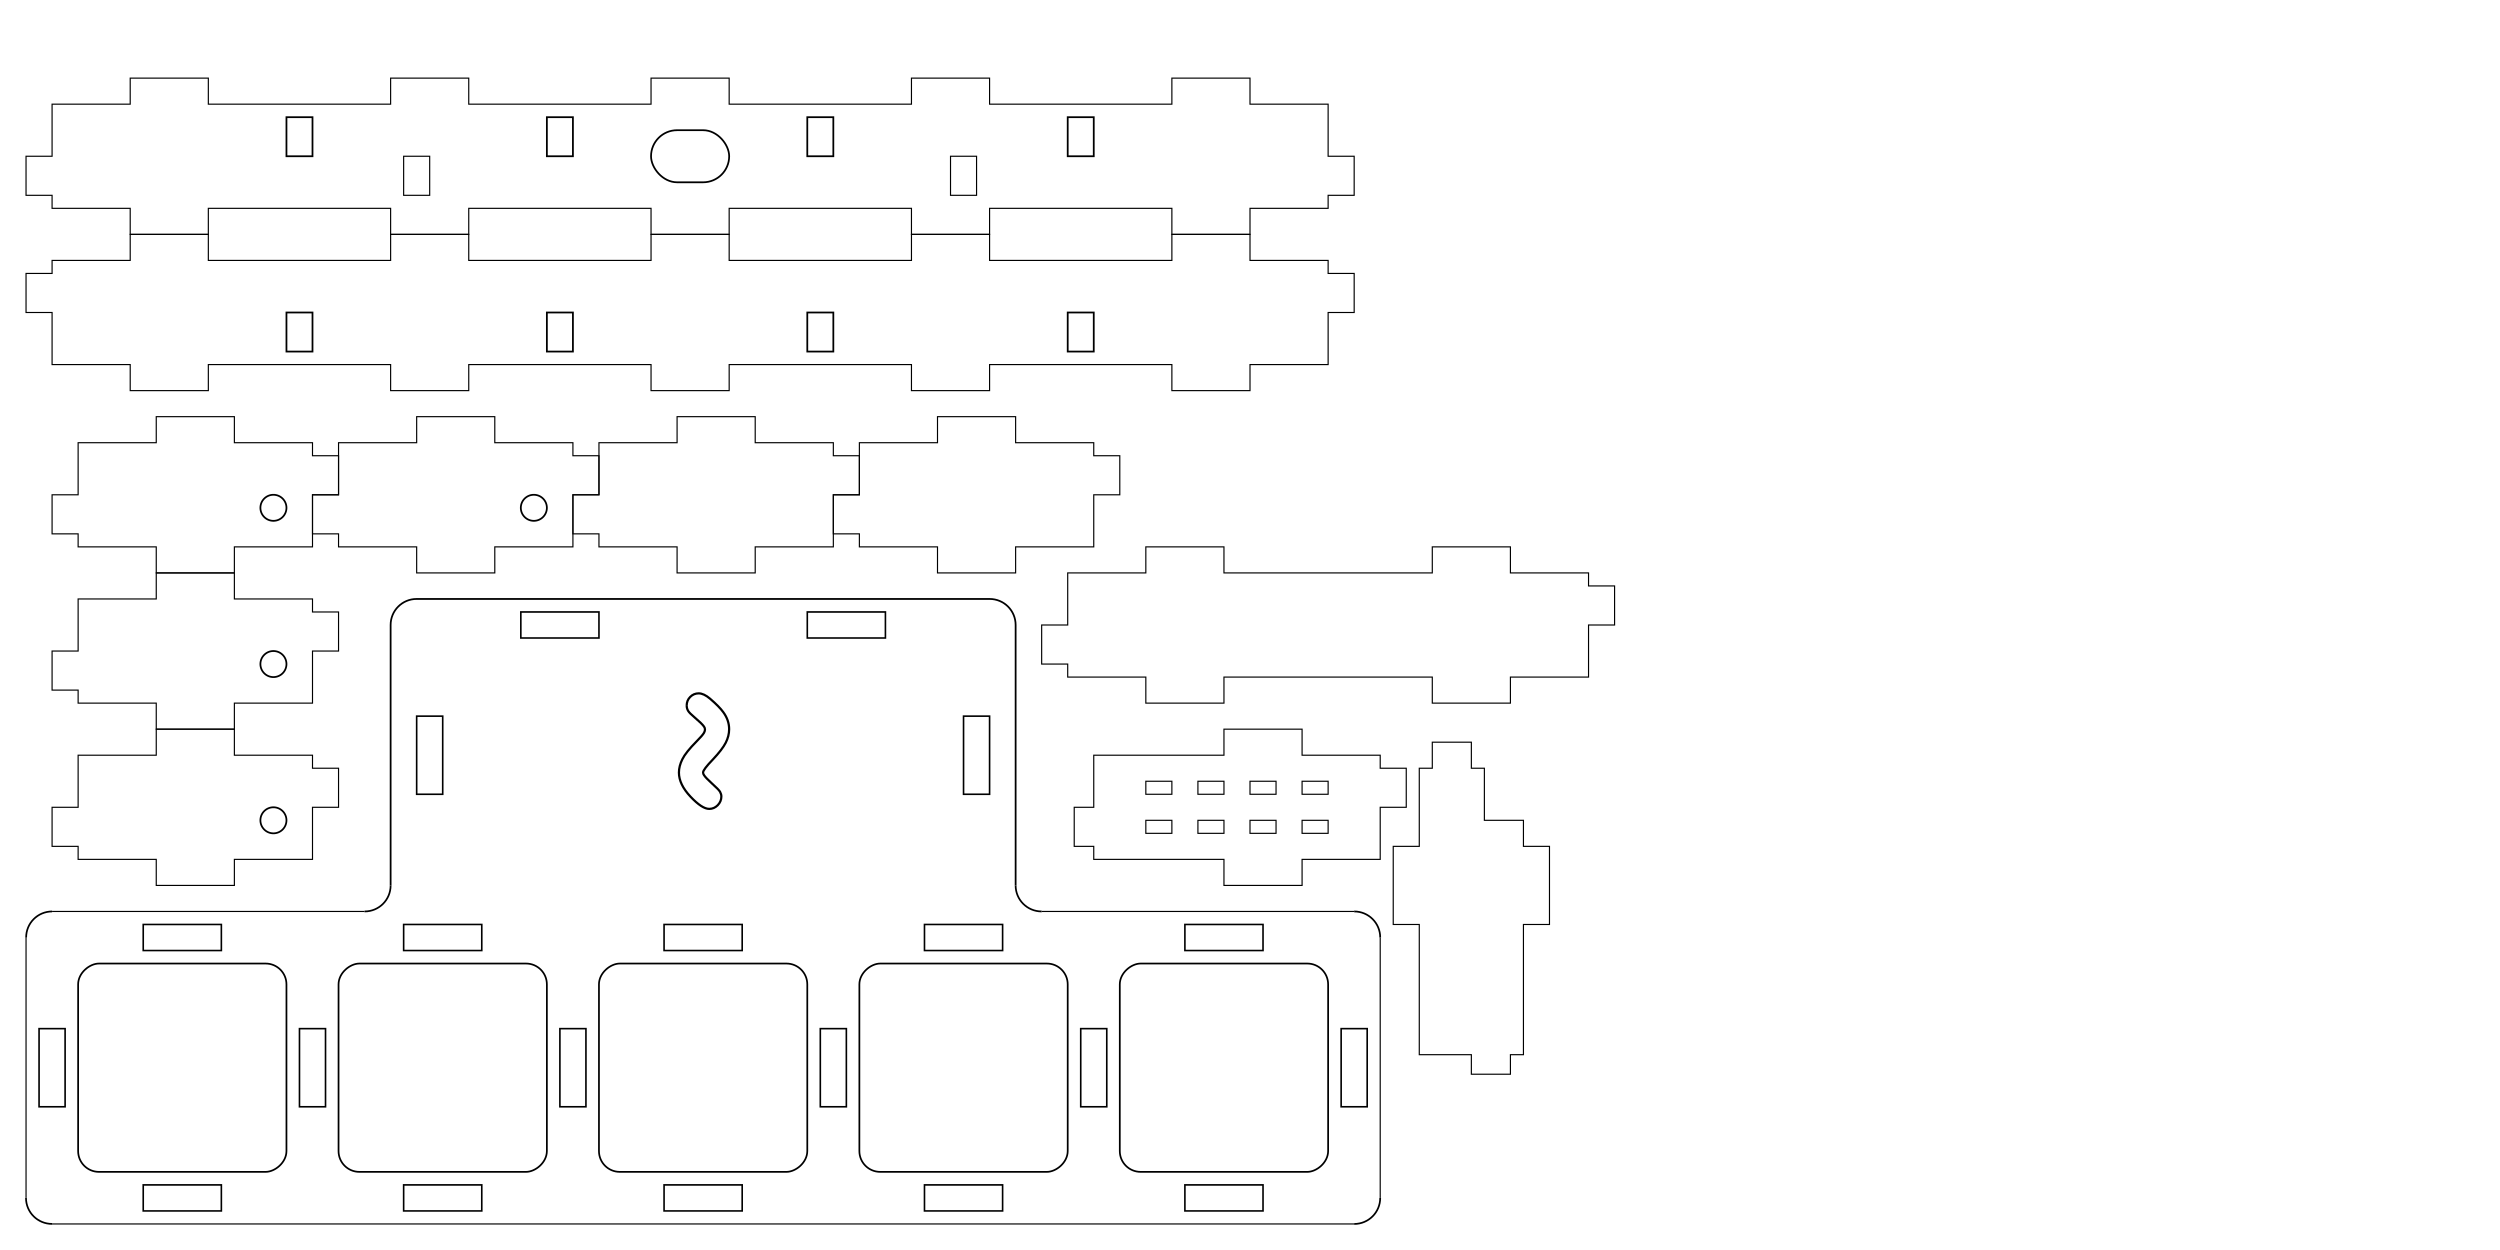 <?xml version="1.0" encoding="UTF-8" standalone="no"?>
<!-- Created with Inkscape (http://www.inkscape.org/) -->

<svg
   xmlns:dc="http://purl.org/dc/elements/1.1/"
   xmlns:cc="http://creativecommons.org/ns#"
   xmlns:rdf="http://www.w3.org/1999/02/22-rdf-syntax-ns#"
   xmlns:svg="http://www.w3.org/2000/svg"
   xmlns="http://www.w3.org/2000/svg"
   xmlns:sodipodi="http://sodipodi.sourceforge.net/DTD/sodipodi-0.dtd"
   xmlns:inkscape="http://www.inkscape.org/namespaces/inkscape"
   width="2160"
   height="1080"
   id="svg2"
   version="1.1"
   inkscape:version="0.48.3.1 r9886"
   sodipodi:docname="drawing.svg">
  <defs
     id="defs4" />
  <sodipodi:namedview
     id="base"
     pagecolor="#ffffff"
     bordercolor="#666666"
     borderopacity="1.0"
     inkscape:pageopacity="0.0"
     inkscape:pageshadow="2"
     inkscape:zoom="1.5507162"
     inkscape:cx="1241.8324"
     inkscape:cy="360.01167"
     inkscape:document-units="in"
     inkscape:current-layer="layer3"
     showgrid="true"
     inkscape:window-width="1366"
     inkscape:window-height="768"
     inkscape:window-x="0"
     inkscape:window-y="0"
     inkscape:window-maximized="0"
     units="in">
    <inkscape:grid
       type="xygrid"
       id="grid2985"
       empspacing="4"
       visible="true"
       enabled="true"
       snapvisiblegridlinesonly="true"
       units="in"
       spacingx="0.062in"
       spacingy="0.062in" />
  </sodipodi:namedview>
  <g
     inkscape:label="outline"
     inkscape:groupmode="layer"
     id="layer1"
     transform="translate(0,27.638)"
     style="opacity:0.5;display:inline">
    <rect
       style="fill:none;stroke:#ff0000;stroke-width:1.5;stroke-miterlimit:4;stroke-opacity:1;stroke-dasharray:none"
       id="rect3083"
       width="270"
       height="270"
       x="-630"
       y="782.362"
       rx="22.5"
       ry="22.5" />
    <rect
       style="fill:none;stroke:#ff0000;stroke-width:1.5;stroke-miterlimit:4;stroke-opacity:1;stroke-dasharray:none"
       id="rect3220"
       width="270"
       height="540"
       x="-360"
       y="197.362"
       rx="22.5"
       ry="22.5" />
    <rect
       style="fill:none;stroke:#ff0000;stroke-width:1.5;stroke-miterlimit:4;stroke-opacity:1;stroke-dasharray:none"
       id="rect3227"
       width="225"
       height="423"
       x="-360"
       y="253.612"
       rx="0"
       ry="0" />
    <rect
       style="fill:none;stroke:#ff0000;stroke-width:1.5;stroke-miterlimit:4;stroke-opacity:1;stroke-dasharray:none"
       id="rect3083-5"
       width="270"
       height="270"
       x="-630"
       y="557.362"
       rx="0"
       ry="0" />
    <rect
       style="fill:none;stroke:#ff0000;stroke-width:1.5;stroke-miterlimit:4;stroke-opacity:1;stroke-dasharray:none"
       id="rect3083-5-8"
       width="270"
       height="270"
       x="-630"
       y="332.362"
       rx="0"
       ry="0" />
    <rect
       style="fill:none;stroke:#ff0000;stroke-width:1.5;stroke-miterlimit:4;stroke-opacity:1;stroke-dasharray:none"
       id="rect3083-5-89"
       width="270"
       height="270"
       x="-630"
       y="107.362"
       rx="0"
       ry="0" />
    <rect
       style="fill:none;stroke:#ff0000;stroke-width:1.5;stroke-miterlimit:4;stroke-opacity:1;stroke-dasharray:none"
       id="rect3083-5-6"
       width="270"
       height="270"
       x="-630"
       y="-117.638"
       rx="22.5"
       ry="22.5" />
    <rect
       style="fill:none;stroke:#ff0000;stroke-width:1.53;stroke-miterlimit:4;stroke-opacity:1;stroke-dasharray:none;display:inline"
       id="rect4531"
       width="202.5"
       height="90"
       x="-315"
       y="849.862"
       rx="0"
       ry="0" />
    <rect
       style="fill:none;stroke:#ff0000;stroke-width:1.53;stroke-miterlimit:4;stroke-opacity:1;stroke-dasharray:none;display:inline"
       id="rect4693"
       width="1102.5"
       height="90"
       x="45"
       y="-140.138" />
  </g>
  <g
     inkscape:groupmode="layer"
     id="layer3"
     inkscape:label="laser"
     style="display:inline">
    <rect
       transform="matrix(0,-1,1,0,0,0)"
       style="fill:none;stroke:#000000;stroke-width:1.5;stroke-miterlimit:4;stroke-opacity:1;stroke-dasharray:none"
       id="rect3157"
       width="180"
       height="180"
       x="-1012.5"
       y="967.5"
       rx="18"
       ry="18" />
    <rect
       transform="matrix(0,-1,1,0,0,0)"
       style="fill:none;stroke:#000000;stroke-width:1.403;stroke-miterlimit:4;stroke-opacity:1;stroke-dasharray:none"
       id="rect3225-2"
       width="22.5"
       height="67.5"
       x="-1046.25"
       y="1023.75"
       rx="2.4784607e-05"
       ry="0" />
    <rect
       transform="matrix(0,-1,1,0,0,0)"
       style="fill:none;stroke:#000000;stroke-width:1.403;stroke-miterlimit:4;stroke-opacity:1;stroke-dasharray:none"
       id="rect3225-2-6"
       width="22.5"
       height="67.5"
       x="-821.25"
       y="1023.75"
       rx="2.4784607e-05"
       ry="0" />
    <rect
       style="fill:none;stroke:#000000;stroke-width:1.403;stroke-miterlimit:4;stroke-opacity:1;stroke-dasharray:none"
       id="rect3225-2-1"
       width="22.5"
       height="67.5"
       x="-1181.25"
       y="-956.25"
       rx="2.4784607e-05"
       ry="0"
       transform="scale(-1,-1)" />
    <rect
       transform="matrix(0,-1,1,0,0,0)"
       style="fill:none;stroke:#000000;stroke-width:1.5;stroke-miterlimit:4;stroke-opacity:1;stroke-dasharray:none"
       id="rect3157-5"
       width="180"
       height="180"
       x="-1012.5"
       y="742.5"
       rx="18"
       ry="18" />
    <rect
       transform="matrix(0,-1,1,0,0,0)"
       style="fill:none;stroke:#000000;stroke-width:1.403;stroke-miterlimit:4;stroke-opacity:1;stroke-dasharray:none"
       id="rect3225-2-12"
       width="22.5"
       height="67.5"
       x="-1046.25"
       y="798.75"
       rx="2.4784607e-05"
       ry="0" />
    <rect
       transform="matrix(0,-1,1,0,0,0)"
       style="fill:none;stroke:#000000;stroke-width:1.403;stroke-miterlimit:4;stroke-opacity:1;stroke-dasharray:none"
       id="rect3225-2-6-1"
       width="22.5"
       height="67.5"
       x="-821.25"
       y="798.75"
       rx="2.4784607e-05"
       ry="0" />
    <rect
       style="fill:none;stroke:#000000;stroke-width:1.403;stroke-miterlimit:4;stroke-opacity:1;stroke-dasharray:none"
       id="rect3225-2-1-2"
       width="22.5"
       height="67.5"
       x="-956.25"
       y="-956.25"
       rx="2.4784607e-05"
       ry="0"
       transform="scale(-1,-1)" />
    <rect
       transform="matrix(0,-1,1,0,0,0)"
       style="fill:none;stroke:#000000;stroke-width:1.5;stroke-miterlimit:4;stroke-opacity:1;stroke-dasharray:none"
       id="rect3157-5-3"
       width="180"
       height="180"
       x="-1012.5"
       y="517.5"
       rx="18"
       ry="18" />
    <rect
       transform="matrix(0,-1,1,0,0,0)"
       style="fill:none;stroke:#000000;stroke-width:1.403;stroke-miterlimit:4;stroke-opacity:1;stroke-dasharray:none"
       id="rect3225-2-12-7"
       width="22.5"
       height="67.5"
       x="-1046.25"
       y="573.75"
       rx="2.4784607e-05"
       ry="0" />
    <rect
       transform="matrix(0,-1,1,0,0,0)"
       style="fill:none;stroke:#000000;stroke-width:1.403;stroke-miterlimit:4;stroke-opacity:1;stroke-dasharray:none"
       id="rect3225-2-6-1-1"
       width="22.5"
       height="67.5"
       x="-821.25"
       y="573.75"
       rx="2.4784607e-05"
       ry="0" />
    <rect
       style="fill:none;stroke:#000000;stroke-width:1.403;stroke-miterlimit:4;stroke-opacity:1;stroke-dasharray:none"
       id="rect3225-2-1-2-1"
       width="22.5"
       height="67.5"
       x="-731.25"
       y="-956.25"
       rx="2.4784607e-05"
       ry="0"
       transform="scale(-1,-1)" />
    <rect
       transform="matrix(0,-1,1,0,0,0)"
       style="fill:none;stroke:#000000;stroke-width:1.5;stroke-miterlimit:4;stroke-opacity:1;stroke-dasharray:none"
       id="rect3157-5-7"
       width="180"
       height="180"
       x="-1012.5"
       y="292.5"
       rx="18"
       ry="18" />
    <rect
       transform="matrix(0,-1,1,0,0,0)"
       style="fill:none;stroke:#000000;stroke-width:1.403;stroke-miterlimit:4;stroke-opacity:1;stroke-dasharray:none"
       id="rect3225-2-12-5"
       width="22.5"
       height="67.5"
       x="-1046.25"
       y="348.75"
       rx="2.4784607e-05"
       ry="0" />
    <rect
       transform="matrix(0,-1,1,0,0,0)"
       style="fill:none;stroke:#000000;stroke-width:1.403;stroke-miterlimit:4;stroke-opacity:1;stroke-dasharray:none"
       id="rect3225-2-6-1-4"
       width="22.5"
       height="67.5"
       x="-821.25"
       y="348.75"
       rx="2.4784607e-05"
       ry="0" />
    <rect
       style="fill:none;stroke:#000000;stroke-width:1.403;stroke-miterlimit:4;stroke-opacity:1;stroke-dasharray:none"
       id="rect3225-2-1-2-0"
       width="22.5"
       height="67.5"
       x="-506.25"
       y="-956.25"
       rx="2.4784607e-05"
       ry="0"
       transform="scale(-1,-1)" />
    <rect
       transform="matrix(0,-1,1,0,0,0)"
       style="fill:none;stroke:#000000;stroke-width:1.5;stroke-miterlimit:4;stroke-opacity:1;stroke-dasharray:none"
       id="rect3157-5-4"
       width="180"
       height="180"
       x="-1012.5"
       y="67.5"
       rx="18"
       ry="18" />
    <rect
       transform="matrix(0,-1,1,0,0,0)"
       style="fill:none;stroke:#000000;stroke-width:1.403;stroke-miterlimit:4;stroke-opacity:1;stroke-dasharray:none"
       id="rect3225-2-12-8"
       width="22.5"
       height="67.5"
       x="-1046.25"
       y="123.75"
       rx="2.4784607e-05"
       ry="0" />
    <rect
       transform="matrix(0,-1,1,0,0,0)"
       style="fill:none;stroke:#000000;stroke-width:1.403;stroke-miterlimit:4;stroke-opacity:1;stroke-dasharray:none"
       id="rect3225-2-6-1-17"
       width="22.5"
       height="67.5"
       x="-821.25"
       y="123.75"
       rx="2.4784607e-05"
       ry="0" />
    <rect
       style="fill:none;stroke:#000000;stroke-width:1.403;stroke-miterlimit:4;stroke-opacity:1;stroke-dasharray:none"
       id="rect3225-2-1-2-9"
       width="22.5"
       height="67.5"
       x="-281.25"
       y="-956.25"
       rx="2.4784607e-05"
       ry="0"
       transform="scale(-1,-1)" />
    <rect
       style="fill:none;stroke:#000000;stroke-width:1.403;stroke-miterlimit:4;stroke-opacity:1;stroke-dasharray:none"
       id="rect3225-2-1-2-9-5"
       width="22.5"
       height="67.5"
       x="-56.25"
       y="-956.25"
       rx="2.4784607e-05"
       ry="0"
       transform="scale(-1,-1)" />
    <rect
       transform="matrix(0,-1,1,0,0,0)"
       style="fill:none;stroke:#000000;stroke-width:1.403;stroke-miterlimit:4;stroke-opacity:1;stroke-dasharray:none"
       id="rect3225-2-6-1-4-6"
       width="22.5"
       height="67.5"
       x="-551.25"
       y="450"
       rx="2.4784607e-05"
       ry="0" />
    <rect
       transform="matrix(0,-1,1,0,0,0)"
       style="fill:none;stroke:#000000;stroke-width:1.403;stroke-miterlimit:4;stroke-opacity:1;stroke-dasharray:none"
       id="rect3225-2-6-1-4-6-4"
       width="22.5"
       height="67.5"
       x="-551.25"
       y="697.5"
       rx="2.4784607e-05"
       ry="0" />
    <rect
       style="fill:none;stroke:#000000;stroke-width:1.403;stroke-miterlimit:4;stroke-opacity:1;stroke-dasharray:none"
       id="rect3225-2-6-1-4-6-6"
       width="22.5"
       height="67.5"
       x="-382.5"
       y="-686.25"
       rx="2.4784607e-05"
       ry="0"
       transform="scale(-1,-1)" />
    <rect
       style="fill:none;stroke:#000000;stroke-width:1.403;stroke-miterlimit:4;stroke-opacity:1;stroke-dasharray:none"
       id="rect3225-2-6-1-4-6-6-8"
       width="22.5"
       height="67.5"
       x="-855"
       y="-686.25"
       rx="2.4784607e-05"
       ry="0"
       transform="scale(-1,-1)" />
    <path
       style="fill:none;stroke:#000000;stroke-width:1.53;stroke-miterlimit:4;stroke-opacity:1;stroke-dasharray:none"
       d="m 337.5,765 0,-225 c 0,-12.465 10.035,-22.5 22.5,-22.5 l 495,0 c 12.465,0 22.5,10.035 22.5,22.5 l 0,225"
       id="rect3220-5"
       inkscape:connector-curvature="0"
       sodipodi:nodetypes="cssssc" />
    <path
       style="fill:none;stroke:#000000;stroke-width:1.5;stroke-miterlimit:4;stroke-opacity:1;display:inline"
       d="m 337.5,765 c 0,12.465 -10.035,22.5 -22.5,22.5"
       id="rect3220-5-4"
       inkscape:connector-curvature="0"
       sodipodi:nodetypes="cc" />
    <path
       style="fill:none;stroke:#000000;stroke-width:1.5;stroke-miterlimit:4;stroke-opacity:1;display:inline"
       d="m 900,787.5 c -12.465,0 -22.5,-10.035 -22.5,-22.5"
       id="rect3220-5-4-6"
       inkscape:connector-curvature="0"
       sodipodi:nodetypes="cc" />
    <path
       style="fill:none;stroke:#000000;stroke-width:1.5;stroke-miterlimit:4;stroke-opacity:1;display:inline"
       d="m 1192.5,1035 c 0,12.465 -10.035,22.5 -22.5,22.5"
       id="rect3220-5-4-7"
       inkscape:connector-curvature="0"
       sodipodi:nodetypes="cc" />
    <path
       style="fill:none;stroke:#000000;stroke-width:1.5;stroke-miterlimit:4;stroke-opacity:1;display:inline"
       d="m 1170,787.5 c 12.465,0 22.5,10.035 22.5,22.5"
       id="rect3220-5-4-7-1"
       inkscape:connector-curvature="0"
       sodipodi:nodetypes="cc" />
    <path
       style="fill:none;stroke:#000000;stroke-width:1px;stroke-linecap:butt;stroke-linejoin:miter;stroke-opacity:1"
       d="m 900,787.5 270,0"
       id="path4476"
       inkscape:connector-curvature="0" />
    <path
       style="fill:none;stroke:#000000;stroke-width:1px;stroke-linecap:butt;stroke-linejoin:miter;stroke-opacity:1"
       d="M 1192.5,810 1192.5,1035"
       id="path4478"
       inkscape:connector-curvature="0" />
    <path
       style="fill:none;stroke:#000000;stroke-width:1px;stroke-linecap:butt;stroke-linejoin:miter;stroke-opacity:1"
       d="m 1170,1057.5 -1125,0"
       id="path4480"
       inkscape:connector-curvature="0" />
    <path
       style="fill:none;stroke:#000000;stroke-width:1px;stroke-linecap:butt;stroke-linejoin:miter;stroke-opacity:1"
       d="m 22.5,1035 0,-225"
       id="path4482"
       inkscape:connector-curvature="0" />
    <path
       style="fill:none;stroke:#000000;stroke-width:1px;stroke-linecap:butt;stroke-linejoin:miter;stroke-opacity:1"
       d="m 45,787.5 270,0"
       id="path4484"
       inkscape:connector-curvature="0" />
    <path
       style="fill:none;stroke:#000000;stroke-width:1.5;stroke-miterlimit:4;stroke-opacity:1;display:inline"
       d="m 45.041,1057.458 c -12.465,0.046 -22.537,-9.952 -22.583,-22.417"
       id="rect3220-5-4-64"
       inkscape:connector-curvature="0"
       sodipodi:nodetypes="cc" />
    <path
       style="fill:none;stroke:#000000;stroke-width:1.5;stroke-miterlimit:4;stroke-opacity:1;display:inline"
       d="M 22.583,810.083 C 22.537,797.618 32.535,787.546 45,787.5"
       id="rect3220-5-4-64-0"
       inkscape:connector-curvature="0"
       sodipodi:nodetypes="cc" />
    <g
       style="font-size:40px;font-style:normal;font-variant:normal;font-weight:bold;font-stretch:normal;text-align:center;line-height:125%;letter-spacing:0px;word-spacing:0px;text-anchor:middle;fill:none;stroke:#000000;stroke-width:0.368;stroke-miterlimit:4;stroke-opacity:1;stroke-dasharray:none;display:inline;font-family:Courier New;-inkscape-font-specification:Courier New Bold"
       id="text4522"
       transform="matrix(0,-5.215,5.215,0,-1816.918,2499.807)">
      <path
         d="m 362.445,462.17 c 0.573,1e-5 1.055,0.195 1.445,0.586 0.391,0.391 0.586,0.859 0.586,1.406 -3e-5,0.56 -0.293,1.185 -0.879,1.875 -0.885,1.029 -1.628,1.758 -2.227,2.188 -0.885,0.651 -1.829,0.977 -2.832,0.977 -0.755,0 -1.504,-0.189 -2.246,-0.566 -0.742,-0.378 -1.673,-1.094 -2.793,-2.148 -1.107,-1.068 -1.816,-1.602 -2.129,-1.602 -0.156,10e-6 -0.306,0.052 -0.449,0.156 -0.286,0.182 -0.755,0.632 -1.406,1.348 -0.638,0.716 -1.087,1.152 -1.348,1.309 -0.26,0.143 -0.521,0.215 -0.781,0.215 -0.547,10e-6 -1.029,-0.202 -1.445,-0.605 -0.404,-0.404 -0.605,-0.872 -0.605,-1.406 0,-0.794 0.677,-1.829 2.031,-3.105 1.354,-1.276 2.682,-1.914 3.984,-1.914 0.716,2e-5 1.452,0.189 2.207,0.566 0.755,0.365 1.751,1.159 2.988,2.383 0.638,0.638 1.107,1.042 1.406,1.211 0.195,0.104 0.371,0.156 0.527,0.156 0.182,10e-6 0.345,-0.052 0.488,-0.156 0.326,-0.221 0.846,-0.755 1.562,-1.602 0.456,-0.547 0.807,-0.892 1.055,-1.035 0.26,-0.156 0.547,-0.234 0.859,-0.234"
         id="path4529"
         inkscape:connector-curvature="0"
         style="fill:none;stroke:#000000;stroke-width:0.368;stroke-miterlimit:4;stroke-opacity:1;stroke-dasharray:none" />
    </g>
    <path
       style="fill:none;stroke:#000000;stroke-width:1px;stroke-linecap:butt;stroke-linejoin:miter;stroke-opacity:1"
       d="m 135,630 67.5,0 0,22.5 67.5,0 0,11.25 22.5,0 0,33.75 -22.5,0 0,45 -67.5,0 0,22.5 -67.5,0 0,-22.5 -67.5,0 0,-11.25 -22.5,0 0,-33.75 22.5,0 0,-45 67.5,0 z"
       id="path4578"
       inkscape:connector-curvature="0" />
    <path
       sodipodi:type="arc"
       style="fill:none;stroke:#000000;stroke-width:1.53;stroke-miterlimit:4;stroke-opacity:1;stroke-dasharray:none"
       id="path4580"
       sodipodi:cx="1496.25"
       sodipodi:cy="1001.25"
       sodipodi:rx="11.25"
       sodipodi:ry="11.25"
       d="m 1507.5,1001.25 a 11.25,11.25 0 1 1 -22.5,0 11.25,11.25 0 1 1 22.5,0 z"
       transform="translate(-1260,-292.5)" />
    <path
       style="fill:none;stroke:#000000;stroke-width:1px;stroke-linecap:butt;stroke-linejoin:miter;stroke-opacity:1;display:inline"
       d="m 135,495 67.5,0 0,22.5 67.5,0 0,11.25 22.5,0 0,33.75 -22.5,0 0,45 -67.5,0 0,22.5 -67.5,0 0,-22.5 -67.5,0 0,-11.25 -22.5,0 0,-33.75 22.5,0 0,-45 67.5,0 z"
       id="path4578-1"
       inkscape:connector-curvature="0" />
    <path
       sodipodi:type="arc"
       style="fill:none;stroke:#000000;stroke-width:1.53;stroke-miterlimit:4;stroke-opacity:1;stroke-dasharray:none;display:inline"
       id="path4580-2"
       sodipodi:cx="1496.25"
       sodipodi:cy="1001.25"
       sodipodi:rx="11.25"
       sodipodi:ry="11.25"
       d="m 1507.5,1001.25 a 11.25,11.25 0 1 1 -22.5,0 11.25,11.25 0 1 1 22.5,0 z"
       transform="translate(-1260,-427.5)" />
    <path
       style="fill:none;stroke:#000000;stroke-width:1px;stroke-linecap:butt;stroke-linejoin:miter;stroke-opacity:1;display:inline"
       d="m 135,360 67.5,0 0,22.5 67.5,0 0,11.25 22.5,0 0,33.75 -22.5,0 0,45 -67.5,0 0,22.5 -67.5,0 0,-22.5 -67.5,0 0,-11.25 -22.5,0 0,-33.75 22.5,0 0,-45 67.5,0 z"
       id="path4578-1-0"
       inkscape:connector-curvature="0" />
    <path
       sodipodi:type="arc"
       style="fill:none;stroke:#000000;stroke-width:1.53;stroke-miterlimit:4;stroke-opacity:1;stroke-dasharray:none;display:inline"
       id="path4580-2-7"
       sodipodi:cx="1496.25"
       sodipodi:cy="1001.25"
       sodipodi:rx="11.25"
       sodipodi:ry="11.25"
       d="m 1507.5,1001.25 a 11.25,11.25 0 1 1 -22.5,0 11.25,11.25 0 1 1 22.5,0 z"
       transform="translate(-1260,-562.5)" />
    <path
       style="fill:none;stroke:#000000;stroke-width:1px;stroke-linecap:butt;stroke-linejoin:miter;stroke-opacity:1;display:inline"
       d="m 360,360 67.5,0 0,22.5 67.5,0 0,11.25 22.5,0 0,33.75 -22.5,0 0,45 -67.5,0 0,22.5 -67.5,0 0,-22.5 -67.5,0 0,-11.25 -22.5,0 0,-33.75 22.5,0 0,-45 67.5,0 z"
       id="path4578-1-3"
       inkscape:connector-curvature="0" />
    <path
       sodipodi:type="arc"
       style="fill:none;stroke:#000000;stroke-width:1.53;stroke-miterlimit:4;stroke-opacity:1;stroke-dasharray:none;display:inline"
       id="path4580-2-0"
       sodipodi:cx="1496.25"
       sodipodi:cy="1001.25"
       sodipodi:rx="11.25"
       sodipodi:ry="11.25"
       d="m 1507.5,1001.25 a 11.25,11.25 0 1 1 -22.5,0 11.25,11.25 0 1 1 22.5,0 z"
       transform="translate(-1035,-562.5)" />
    <path
       style="fill:none;stroke:#000000;stroke-width:1px;stroke-linecap:butt;stroke-linejoin:miter;stroke-opacity:1;display:inline"
       d="m 585,360 67.5,0 0,22.5 67.5,0 0,11.25 22.5,0 0,33.75 -22.5,0 0,45 -67.5,0 0,22.5 -67.5,0 0,-22.5 -67.5,0 0,-11.25 -22.5,0 0,-33.75 22.5,0 0,-45 67.5,0 z"
       id="path4578-1-3-1"
       inkscape:connector-curvature="0" />
    <path
       style="fill:none;stroke:#000000;stroke-width:1px;stroke-linecap:butt;stroke-linejoin:miter;stroke-opacity:1;display:inline"
       d="m 810,360 67.5,0 0,22.5 67.5,0 0,11.25 22.5,0 0,33.75 -22.5,0 0,45 -67.5,0 0,22.5 -67.5,0 0,-22.5 -67.5,0 0,-11.25 -22.5,0 0,-33.75 22.5,0 0,-45 67.5,0 z"
       id="path4578-1-3-1-8"
       inkscape:connector-curvature="0" />
    <path
       style="fill:none;stroke:#000000;stroke-width:1px;stroke-linecap:butt;stroke-linejoin:miter;stroke-opacity:1"
       d="m 45,225 0,11.25 -22.5,0 0,33.75 22.5,0 0,45 67.5,0 0,22.5 67.5,0 0,-22.5 67.5,0 22.5,0 67.5,0 0,22.5 67.5,0 0,-22.5 157.5,0 0,22.5 67.5,0 0,-22.5 157.5,0 0,22.5 67.5,0 0,-22.5 157.5,0 0,22.5 67.5,0 0,-22.5 67.5,0 0,-45 22.5,0 0,-33.75 -22.5,0 0,-11.25 -67.5,0 0,-22.5 -67.5,0 0,22.5 -157.5,0 0,-22.5 -67.5,0 0,22.5 -157.5,0 0,-22.5 -67.5,0 0,22.5 -157.5,0 0,-22.5 -67.5,0 0,22.5 -157.5,0 0,-22.5 -67.5,0 0,22.5 z"
       id="path4698"
       inkscape:connector-curvature="0" />
    <rect
       style="fill:none;stroke:#000000;stroke-width:1.53;stroke-miterlimit:4;stroke-opacity:1;stroke-dasharray:none"
       id="rect4700"
       width="22.5"
       height="33.75"
       x="247.5"
       y="270" />
    <rect
       style="fill:none;stroke:#000000;stroke-width:1.53;stroke-miterlimit:4;stroke-opacity:1;stroke-dasharray:none;display:inline"
       id="rect4700-1"
       width="22.5"
       height="33.75"
       x="472.5"
       y="270" />
    <rect
       style="fill:none;stroke:#000000;stroke-width:1.53;stroke-miterlimit:4;stroke-opacity:1;stroke-dasharray:none;display:inline"
       id="rect4700-1-3"
       width="22.5"
       height="33.75"
       x="697.5"
       y="270" />
    <rect
       style="fill:none;stroke:#000000;stroke-width:1.53;stroke-miterlimit:4;stroke-opacity:1;stroke-dasharray:none;display:inline"
       id="rect4700-1-3-0"
       width="22.5"
       height="33.75"
       x="922.5"
       y="270" />
    <path
       style="fill:none;stroke:#000000;stroke-width:1px;stroke-linecap:butt;stroke-linejoin:miter;stroke-opacity:1;display:inline"
       d="m 1147.5,180 0,-11.25 22.5,0 0,-33.75 -22.5,0 0,-45 -67.5,0 0,-22.5 -67.5,0 0,22.5 -67.5,0 -22.5,0 -67.5,0 0,-22.5 -67.5,0 0,22.5 -157.5,0 0,-22.5 -67.5,0 0,22.5 -157.5,0 0,-22.5 -67.5,0 0,22.5 -157.5,0 0,-22.5 -67.5,0 0,22.5 -67.5,0 0,45 -22.5,0 0,33.75 22.5,0 0,11.25 67.5,0 0,22.5 67.5,0 0,-22.5 157.5,0 0,22.5 67.5,0 0,-22.5 157.5,0 0,22.5 67.5,0 0,-22.5 157.5,0 0,22.5 67.5,0 0,-22.5 157.5,0 0,22.5 67.5,0 0,-22.5 z"
       id="path4698-8"
       inkscape:connector-curvature="0" />
    <rect
       style="fill:none;stroke:#000000;stroke-width:1.53;stroke-miterlimit:4;stroke-opacity:1;stroke-dasharray:none;display:inline"
       id="rect4700-0"
       width="22.5"
       height="33.75"
       x="-945"
       y="-135"
       transform="scale(-1,-1)" />
    <rect
       style="fill:none;stroke:#000000;stroke-width:1.53;stroke-miterlimit:4;stroke-opacity:1;stroke-dasharray:none;display:inline"
       id="rect4700-1-8"
       width="22.5"
       height="33.75"
       x="-720"
       y="-135"
       transform="scale(-1,-1)" />
    <rect
       style="fill:none;stroke:#000000;stroke-width:1.53;stroke-miterlimit:4;stroke-opacity:1;stroke-dasharray:none;display:inline"
       id="rect4700-1-3-2"
       width="22.5"
       height="33.75"
       x="-495"
       y="-135"
       transform="scale(-1,-1)" />
    <rect
       style="fill:none;stroke:#000000;stroke-width:1.53;stroke-miterlimit:4;stroke-opacity:1;stroke-dasharray:none;display:inline"
       id="rect4700-1-3-0-2"
       width="22.5"
       height="33.75"
       x="-270"
       y="-135"
       transform="scale(-1,-1)" />
    <rect
       style="fill:none;stroke:#000000;stroke-width:1.53;stroke-miterlimit:4;stroke-opacity:1;stroke-dasharray:none"
       id="rect4789"
       width="67.5"
       height="45"
       x="562.5"
       y="112.5"
       ry="22.5"
       rx="22.5" />
    <path
       style="fill:none;stroke:#000000;stroke-width:1px;stroke-linecap:butt;stroke-linejoin:miter;stroke-opacity:1"
       d="m 922.5,495 67.5,0 0,-22.5 67.5,0 0,22.5 180,0 0,-22.5 67.5,0 0,22.5 67.5,0 0,11.25 22.5,0 0,33.75 -22.5,0 0,45 -67.5,0 0,22.5 -67.5,0 0,-22.5 -180,0 0,22.5 -67.5,0 0,-22.5 -67.5,0 0,-11.25 -22.5,0 0,-33.75 22.5,0 z"
       id="path4793"
       inkscape:connector-curvature="0" />
    <path
       style="fill:none;stroke:#000000;stroke-width:1px;stroke-linecap:butt;stroke-linejoin:miter;stroke-opacity:1;display:inline"
       d="m 1215,663.75 0,33.75 -22.5,0 0,45 -67.5,0 0,22.5 -67.5,0 0,-22.5 -112.5,0 0,-11.25 -16.875,0 0,-33.75 16.875,0 0,-45 112.5,0 0,-22.5 67.5,0 0,22.5 67.5,0 0,11.25 z"
       id="path4797-4"
       inkscape:connector-curvature="0" />
    <path
       style="fill:none;stroke:#000000;stroke-width:1px;stroke-linecap:butt;stroke-linejoin:miter;stroke-opacity:1"
       d="m 843.75,168.75 0,-33.75 -22.5,0 0,33.75 z"
       id="path4817"
       inkscape:connector-curvature="0" />
    <path
       style="fill:none;stroke:#000000;stroke-width:1px;stroke-linecap:butt;stroke-linejoin:miter;stroke-opacity:1;display:inline"
       d="m 371.25,168.75 0,-33.75 -22.5,0 0,33.75 z"
       id="path4817-4"
       inkscape:connector-curvature="0" />
    <path
       style="fill:none;stroke:#000000;stroke-width:1px;stroke-linecap:butt;stroke-linejoin:miter;stroke-opacity:1"
       d="m 990,675 22.5,0 0,11.25 -22.5,0 z"
       id="path4837"
       inkscape:connector-curvature="0" />
    <path
       style="fill:none;stroke:#000000;stroke-width:1px;stroke-linecap:butt;stroke-linejoin:miter;stroke-opacity:1;display:inline"
       d="m 990,708.75 22.5,0 0,11.25 -22.5,0 z"
       id="path4837-1"
       inkscape:connector-curvature="0" />
    <path
       style="fill:none;stroke:#000000;stroke-width:1px;stroke-linecap:butt;stroke-linejoin:miter;stroke-opacity:1;display:inline"
       d="m 1035,675 22.5,0 0,11.25 -22.5,0 z"
       id="path4837-1-7"
       inkscape:connector-curvature="0" />
    <path
       style="fill:none;stroke:#000000;stroke-width:1px;stroke-linecap:butt;stroke-linejoin:miter;stroke-opacity:1;display:inline"
       d="m 1035,708.75 22.5,0 0,11.25 -22.5,0 z"
       id="path4837-1-7-6"
       inkscape:connector-curvature="0" />
    <path
       style="fill:none;stroke:#000000;stroke-width:1px;stroke-linecap:butt;stroke-linejoin:miter;stroke-opacity:1;display:inline"
       d="m 1080,675 22.5,0 0,11.25 -22.5,0 z"
       id="path4837-1-7-6-1"
       inkscape:connector-curvature="0" />
    <path
       style="fill:none;stroke:#000000;stroke-width:1px;stroke-linecap:butt;stroke-linejoin:miter;stroke-opacity:1;display:inline"
       d="m 1080,708.75 22.5,0 0,11.25 -22.5,0 z"
       id="path4837-1-7-6-1-6"
       inkscape:connector-curvature="0" />
    <path
       style="fill:none;stroke:#000000;stroke-width:1px;stroke-linecap:butt;stroke-linejoin:miter;stroke-opacity:1;display:inline"
       d="m 1125,675 22.5,0 0,11.25 -22.5,0 z"
       id="path4837-1-7-6-1-6-8"
       inkscape:connector-curvature="0" />
    <path
       style="fill:none;stroke:#000000;stroke-width:1px;stroke-linecap:butt;stroke-linejoin:miter;stroke-opacity:1;display:inline"
       d="m 1125,708.75 22.5,0 0,11.25 -22.5,0 z"
       id="path4837-1-7-6-1-6-8-3"
       inkscape:connector-curvature="0" />
    <path
       style="fill:none;stroke:#000000;stroke-width:1px;stroke-linecap:butt;stroke-linejoin:miter;stroke-opacity:1"
       d="m 1237.5,663.75 0,-22.5 33.75,0 0,22.5 11.25,0 0,45 33.75,0 0,22.5 22.5,0 0,67.5 -22.5,0 0,112.5 -11.25,0 0,16.875 -33.75,0 0,-16.875 -45,0 0,-112.5 -22.5,0 0,-67.5 22.5,0 0,-67.5 z"
       id="path4967"
       inkscape:connector-curvature="0" />
  </g>
</svg>
